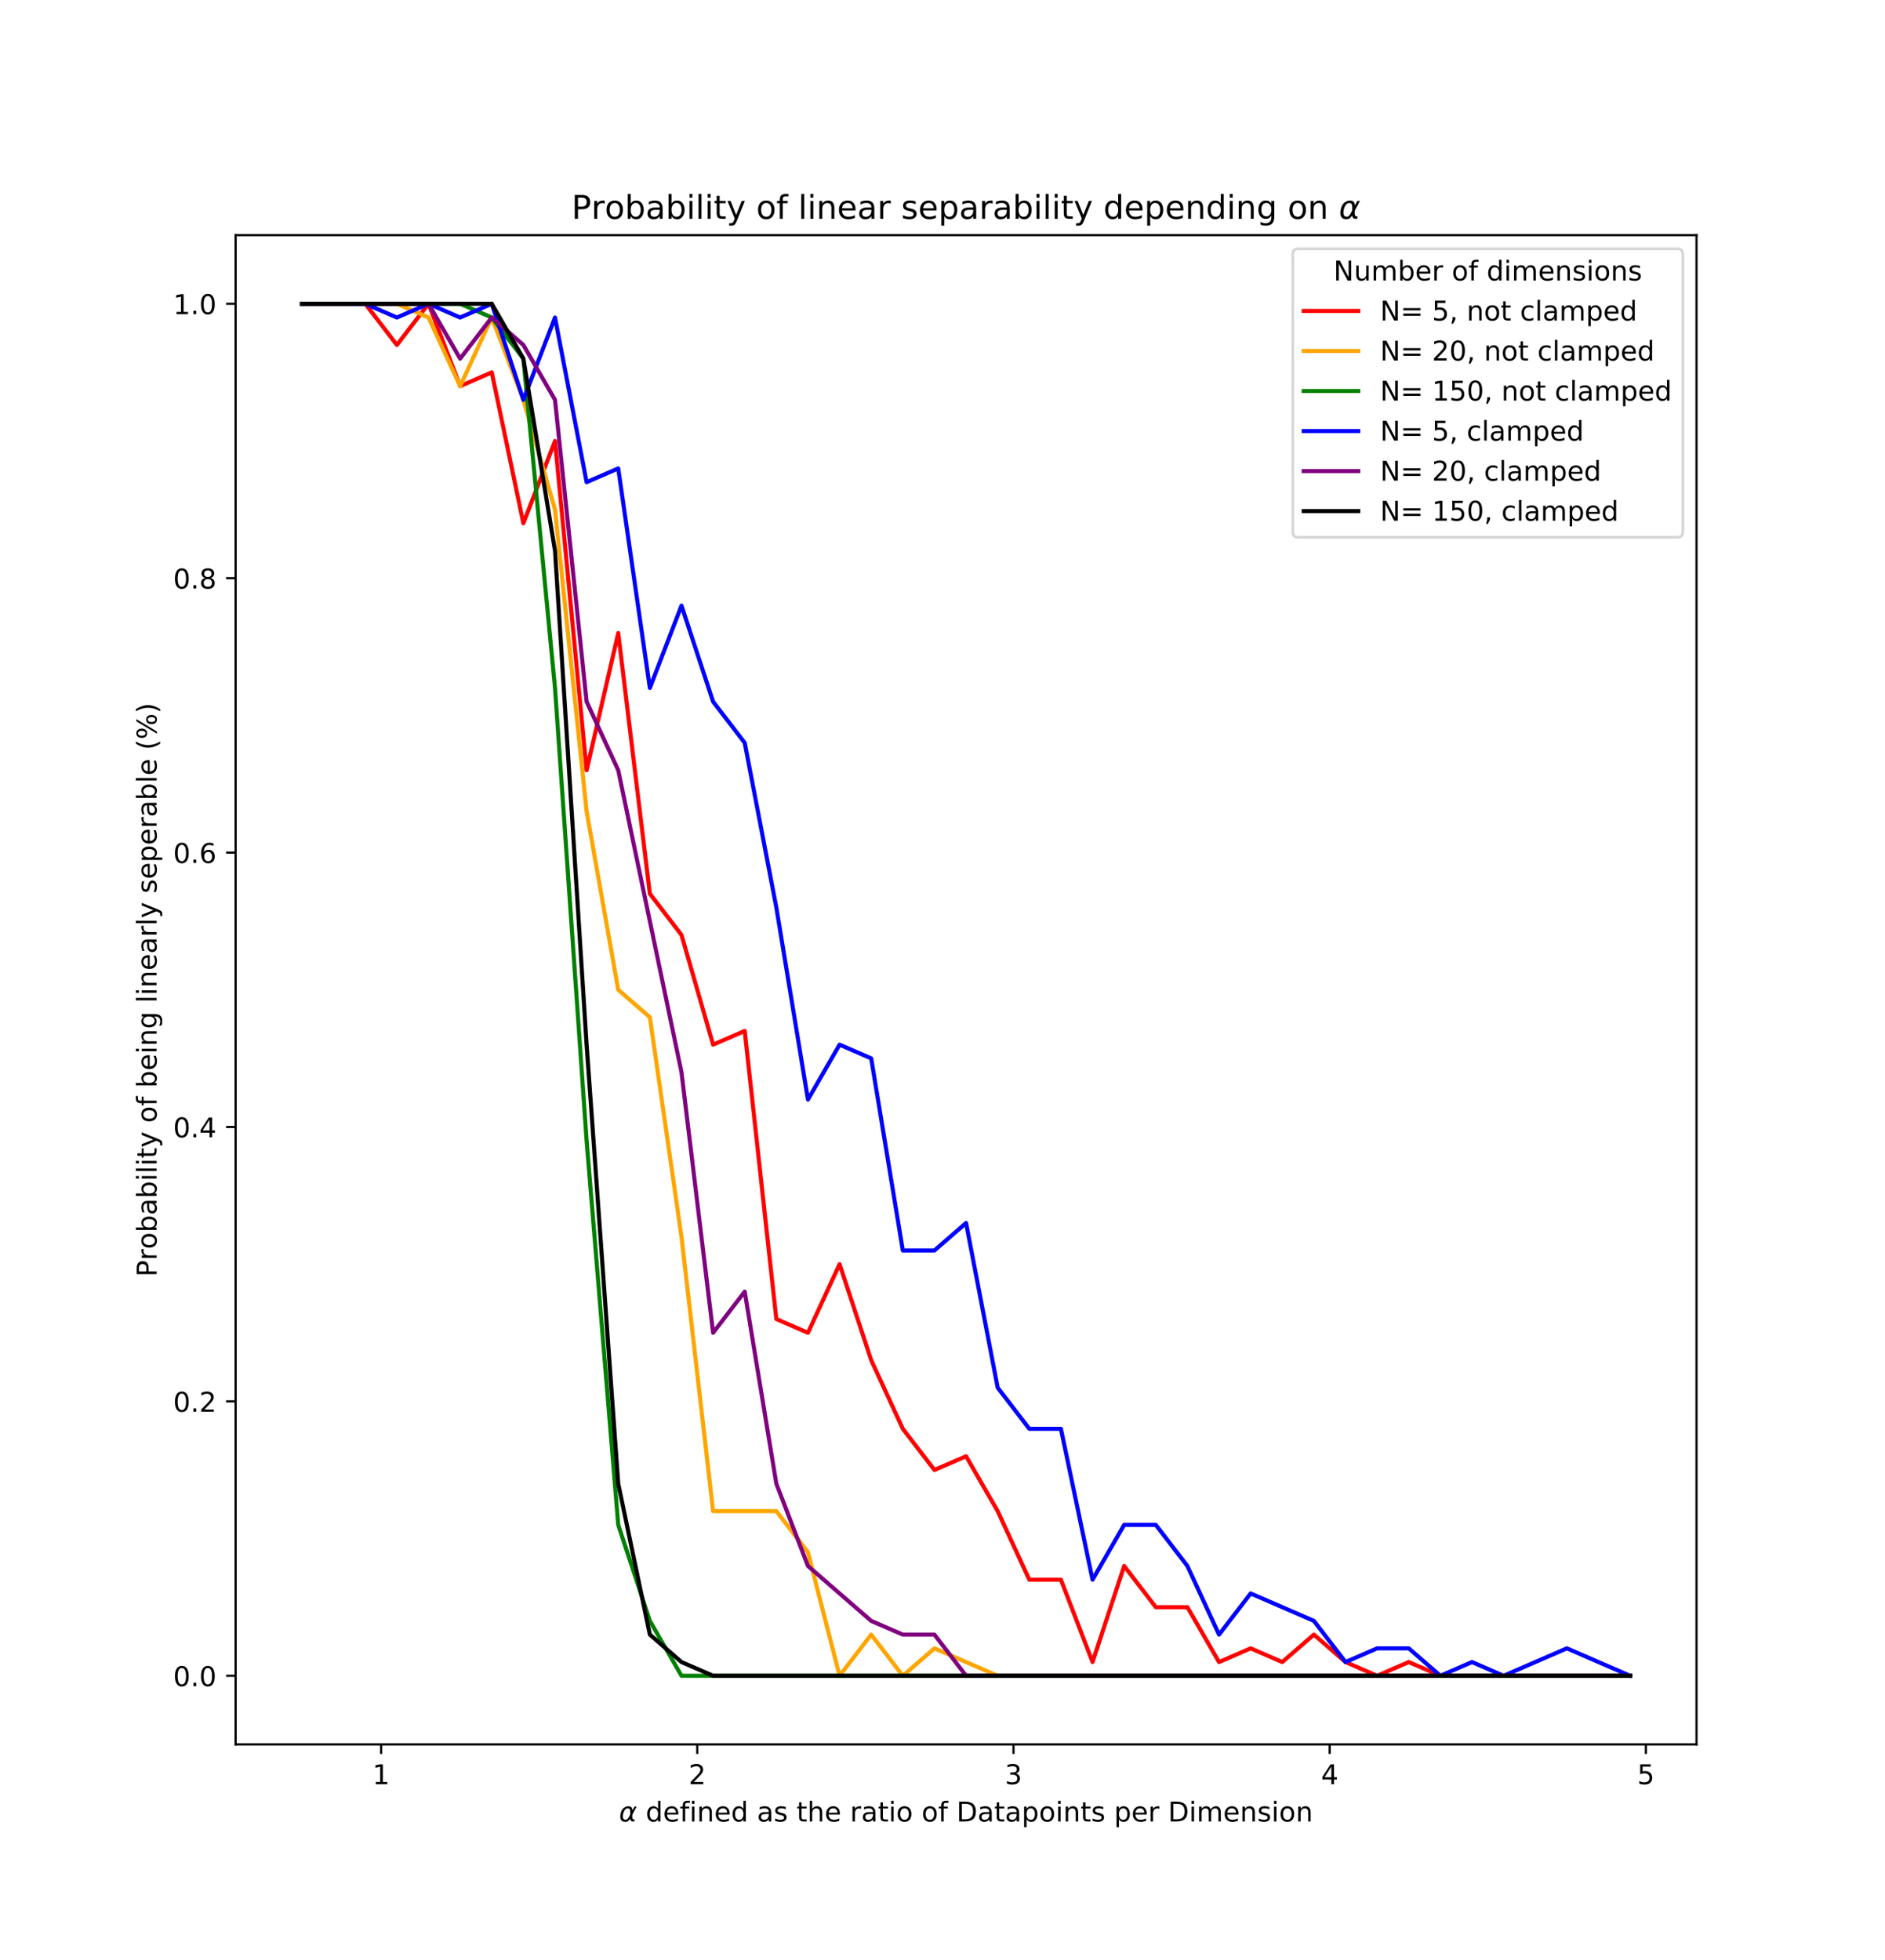 <?xml version="1.0" encoding="utf-8" standalone="no"?>
<!DOCTYPE svg PUBLIC "-//W3C//DTD SVG 1.1//EN"
  "http://www.w3.org/Graphics/SVG/1.1/DTD/svg11.dtd">
<!-- Created with matplotlib (https://matplotlib.org/) -->
<svg height="718.56pt" version="1.1" viewBox="0 0 691.2 718.56" width="691.2pt" xmlns="http://www.w3.org/2000/svg" xmlns:xlink="http://www.w3.org/1999/xlink">
 <defs>
  <style type="text/css">
*{stroke-linecap:butt;stroke-linejoin:round;}
  </style>
 </defs>
 <g id="figure_1">
  <g id="patch_1">
   <path d="M 0 718.56 
L 691.2 718.56 
L 691.2 0 
L 0 0 
z
" style="fill:#ffffff;"/>
  </g>
  <g id="axes_1">
   <g id="patch_2">
    <path d="M 86.4 639.518 
L 622.08 639.518 
L 622.08 86.227 
L 86.4 86.227 
z
" style="fill:#ffffff;"/>
   </g>
   <g id="matplotlib.axis_1">
    <g id="xtick_1">
     <g id="line2d_1">
      <defs>
       <path d="M 0 0 
L 0 3.5 
" id="mc78616a364" style="stroke:#000000;stroke-width:0.8;"/>
      </defs>
      <g>
       <use style="stroke:#000000;stroke-width:0.8;" x="139.736" xlink:href="#mc78616a364" y="639.518"/>
      </g>
     </g>
     <g id="text_1">
      <!-- 1 -->
      <defs>
       <path d="M 12.406 8.297 
L 28.516 8.297 
L 28.516 63.922 
L 10.984 60.406 
L 10.984 69.391 
L 28.422 72.906 
L 38.281 72.906 
L 38.281 8.297 
L 54.391 8.297 
L 54.391 0 
L 12.406 0 
z
" id="DejaVuSans-49"/>
      </defs>
      <g transform="translate(136.555 654.117)scale(0.1 -0.1)">
       <use xlink:href="#DejaVuSans-49"/>
      </g>
     </g>
    </g>
    <g id="xtick_2">
     <g id="line2d_2">
      <g>
       <use style="stroke:#000000;stroke-width:0.8;" x="255.684" xlink:href="#mc78616a364" y="639.518"/>
      </g>
     </g>
     <g id="text_2">
      <!-- 2 -->
      <defs>
       <path d="M 19.188 8.297 
L 53.609 8.297 
L 53.609 0 
L 7.328 0 
L 7.328 8.297 
Q 12.938 14.109 22.625 23.891 
Q 32.328 33.688 34.812 36.531 
Q 39.547 41.844 41.422 45.531 
Q 43.312 49.219 43.312 52.781 
Q 43.312 58.594 39.234 62.25 
Q 35.156 65.922 28.609 65.922 
Q 23.969 65.922 18.812 64.312 
Q 13.672 62.703 7.812 59.422 
L 7.812 69.391 
Q 13.766 71.781 18.938 73 
Q 24.125 74.219 28.422 74.219 
Q 39.75 74.219 46.484 68.547 
Q 53.219 62.891 53.219 53.422 
Q 53.219 48.922 51.531 44.891 
Q 49.859 40.875 45.406 35.406 
Q 44.188 33.984 37.641 27.219 
Q 31.109 20.453 19.188 8.297 
z
" id="DejaVuSans-50"/>
      </defs>
      <g transform="translate(252.503 654.117)scale(0.1 -0.1)">
       <use xlink:href="#DejaVuSans-50"/>
      </g>
     </g>
    </g>
    <g id="xtick_3">
     <g id="line2d_3">
      <g>
       <use style="stroke:#000000;stroke-width:0.8;" x="371.632" xlink:href="#mc78616a364" y="639.518"/>
      </g>
     </g>
     <g id="text_3">
      <!-- 3 -->
      <defs>
       <path d="M 40.578 39.312 
Q 47.656 37.797 51.625 33 
Q 55.609 28.219 55.609 21.188 
Q 55.609 10.406 48.188 4.484 
Q 40.766 -1.422 27.094 -1.422 
Q 22.516 -1.422 17.656 -0.516 
Q 12.797 0.391 7.625 2.203 
L 7.625 11.719 
Q 11.719 9.328 16.594 8.109 
Q 21.484 6.891 26.812 6.891 
Q 36.078 6.891 40.938 10.547 
Q 45.797 14.203 45.797 21.188 
Q 45.797 27.641 41.281 31.266 
Q 36.766 34.906 28.719 34.906 
L 20.219 34.906 
L 20.219 43.016 
L 29.109 43.016 
Q 36.375 43.016 40.234 45.922 
Q 44.094 48.828 44.094 54.297 
Q 44.094 59.906 40.109 62.906 
Q 36.141 65.922 28.719 65.922 
Q 24.656 65.922 20.016 65.031 
Q 15.375 64.156 9.812 62.312 
L 9.812 71.094 
Q 15.438 72.656 20.344 73.438 
Q 25.25 74.219 29.594 74.219 
Q 40.828 74.219 47.359 69.109 
Q 53.906 64.016 53.906 55.328 
Q 53.906 49.266 50.438 45.094 
Q 46.969 40.922 40.578 39.312 
z
" id="DejaVuSans-51"/>
      </defs>
      <g transform="translate(368.451 654.117)scale(0.1 -0.1)">
       <use xlink:href="#DejaVuSans-51"/>
      </g>
     </g>
    </g>
    <g id="xtick_4">
     <g id="line2d_4">
      <g>
       <use style="stroke:#000000;stroke-width:0.8;" x="487.58" xlink:href="#mc78616a364" y="639.518"/>
      </g>
     </g>
     <g id="text_4">
      <!-- 4 -->
      <defs>
       <path d="M 37.797 64.312 
L 12.891 25.391 
L 37.797 25.391 
z
M 35.203 72.906 
L 47.609 72.906 
L 47.609 25.391 
L 58.016 25.391 
L 58.016 17.188 
L 47.609 17.188 
L 47.609 0 
L 37.797 0 
L 37.797 17.188 
L 4.891 17.188 
L 4.891 26.703 
z
" id="DejaVuSans-52"/>
      </defs>
      <g transform="translate(484.399 654.117)scale(0.1 -0.1)">
       <use xlink:href="#DejaVuSans-52"/>
      </g>
     </g>
    </g>
    <g id="xtick_5">
     <g id="line2d_5">
      <g>
       <use style="stroke:#000000;stroke-width:0.8;" x="603.528" xlink:href="#mc78616a364" y="639.518"/>
      </g>
     </g>
     <g id="text_5">
      <!-- 5 -->
      <defs>
       <path d="M 10.797 72.906 
L 49.516 72.906 
L 49.516 64.594 
L 19.828 64.594 
L 19.828 46.734 
Q 21.969 47.469 24.109 47.828 
Q 26.266 48.188 28.422 48.188 
Q 40.625 48.188 47.75 41.5 
Q 54.891 34.812 54.891 23.391 
Q 54.891 11.625 47.562 5.094 
Q 40.234 -1.422 26.906 -1.422 
Q 22.312 -1.422 17.547 -0.641 
Q 12.797 0.141 7.719 1.703 
L 7.719 11.625 
Q 12.109 9.234 16.797 8.062 
Q 21.484 6.891 26.703 6.891 
Q 35.156 6.891 40.078 11.328 
Q 45.016 15.766 45.016 23.391 
Q 45.016 31 40.078 35.438 
Q 35.156 39.891 26.703 39.891 
Q 22.75 39.891 18.812 39.016 
Q 14.891 38.141 10.797 36.281 
z
" id="DejaVuSans-53"/>
      </defs>
      <g transform="translate(600.347 654.117)scale(0.1 -0.1)">
       <use xlink:href="#DejaVuSans-53"/>
      </g>
     </g>
    </g>
    <g id="text_6">
     <!-- $\alpha$ defined as the ratio of Datapoints per Dimension -->
     <defs>
      <path d="M 40.922 25.438 
L 40.969 36.719 
Q 41.016 48.25 32.328 48.297 
Q 25.828 48.344 21.781 42.922 
Q 16.703 36.234 14.984 27.297 
Q 12.891 16.547 15.531 11.422 
Q 18.266 6.203 24.172 6.203 
Q 30.719 6.203 36.234 16.609 
z
M 33.844 55.906 
Q 49.078 56.156 48.875 40.375 
Q 48.875 40.375 56.5 54.688 
L 64.5 54.688 
L 48.734 25.047 
L 48.578 14.359 
Q 48.578 11.969 49.906 9.969 
Q 51.422 7.625 52.984 7.625 
L 57.328 7.625 
L 55.859 0 
L 50.438 0 
Q 45.844 0 42.531 4.109 
Q 40.969 6.156 40.922 10.453 
Q 37.75 5.219 32.281 0.781 
Q 29.688 -1.266 22.703 -1.219 
Q 11.281 -1.125 7.125 6.203 
Q 2.875 13.812 5.516 27.297 
Q 8.344 41.797 15.766 48.391 
Q 24.125 55.766 33.844 55.906 
z
" id="DejaVuSans-Oblique-945"/>
      <path id="DejaVuSans-32"/>
      <path d="M 45.406 46.391 
L 45.406 75.984 
L 54.391 75.984 
L 54.391 0 
L 45.406 0 
L 45.406 8.203 
Q 42.578 3.328 38.25 0.953 
Q 33.938 -1.422 27.875 -1.422 
Q 17.969 -1.422 11.734 6.484 
Q 5.516 14.406 5.516 27.297 
Q 5.516 40.188 11.734 48.094 
Q 17.969 56 27.875 56 
Q 33.938 56 38.25 53.625 
Q 42.578 51.266 45.406 46.391 
z
M 14.797 27.297 
Q 14.797 17.391 18.875 11.75 
Q 22.953 6.109 30.078 6.109 
Q 37.203 6.109 41.297 11.75 
Q 45.406 17.391 45.406 27.297 
Q 45.406 37.203 41.297 42.844 
Q 37.203 48.484 30.078 48.484 
Q 22.953 48.484 18.875 42.844 
Q 14.797 37.203 14.797 27.297 
z
" id="DejaVuSans-100"/>
      <path d="M 56.203 29.594 
L 56.203 25.203 
L 14.891 25.203 
Q 15.484 15.922 20.484 11.062 
Q 25.484 6.203 34.422 6.203 
Q 39.594 6.203 44.453 7.469 
Q 49.312 8.734 54.109 11.281 
L 54.109 2.781 
Q 49.266 0.734 44.188 -0.344 
Q 39.109 -1.422 33.891 -1.422 
Q 20.797 -1.422 13.156 6.188 
Q 5.516 13.812 5.516 26.812 
Q 5.516 40.234 12.766 48.109 
Q 20.016 56 32.328 56 
Q 43.359 56 49.781 48.891 
Q 56.203 41.797 56.203 29.594 
z
M 47.219 32.234 
Q 47.125 39.594 43.094 43.984 
Q 39.062 48.391 32.422 48.391 
Q 24.906 48.391 20.391 44.141 
Q 15.875 39.891 15.188 32.172 
z
" id="DejaVuSans-101"/>
      <path d="M 37.109 75.984 
L 37.109 68.5 
L 28.516 68.5 
Q 23.688 68.5 21.797 66.547 
Q 19.922 64.594 19.922 59.516 
L 19.922 54.688 
L 34.719 54.688 
L 34.719 47.703 
L 19.922 47.703 
L 19.922 0 
L 10.891 0 
L 10.891 47.703 
L 2.297 47.703 
L 2.297 54.688 
L 10.891 54.688 
L 10.891 58.5 
Q 10.891 67.625 15.141 71.797 
Q 19.391 75.984 28.609 75.984 
z
" id="DejaVuSans-102"/>
      <path d="M 9.422 54.688 
L 18.406 54.688 
L 18.406 0 
L 9.422 0 
z
M 9.422 75.984 
L 18.406 75.984 
L 18.406 64.594 
L 9.422 64.594 
z
" id="DejaVuSans-105"/>
      <path d="M 54.891 33.016 
L 54.891 0 
L 45.906 0 
L 45.906 32.719 
Q 45.906 40.484 42.875 44.328 
Q 39.844 48.188 33.797 48.188 
Q 26.516 48.188 22.312 43.547 
Q 18.109 38.922 18.109 30.906 
L 18.109 0 
L 9.078 0 
L 9.078 54.688 
L 18.109 54.688 
L 18.109 46.188 
Q 21.344 51.125 25.703 53.562 
Q 30.078 56 35.797 56 
Q 45.219 56 50.047 50.172 
Q 54.891 44.344 54.891 33.016 
z
" id="DejaVuSans-110"/>
      <path d="M 34.281 27.484 
Q 23.391 27.484 19.188 25 
Q 14.984 22.516 14.984 16.5 
Q 14.984 11.719 18.141 8.906 
Q 21.297 6.109 26.703 6.109 
Q 34.188 6.109 38.703 11.406 
Q 43.219 16.703 43.219 25.484 
L 43.219 27.484 
z
M 52.203 31.203 
L 52.203 0 
L 43.219 0 
L 43.219 8.297 
Q 40.141 3.328 35.547 0.953 
Q 30.953 -1.422 24.312 -1.422 
Q 15.922 -1.422 10.953 3.297 
Q 6 8.016 6 15.922 
Q 6 25.141 12.172 29.828 
Q 18.359 34.516 30.609 34.516 
L 43.219 34.516 
L 43.219 35.406 
Q 43.219 41.609 39.141 45 
Q 35.062 48.391 27.688 48.391 
Q 23 48.391 18.547 47.266 
Q 14.109 46.141 10.016 43.891 
L 10.016 52.203 
Q 14.938 54.109 19.578 55.047 
Q 24.219 56 28.609 56 
Q 40.484 56 46.344 49.844 
Q 52.203 43.703 52.203 31.203 
z
" id="DejaVuSans-97"/>
      <path d="M 44.281 53.078 
L 44.281 44.578 
Q 40.484 46.531 36.375 47.5 
Q 32.281 48.484 27.875 48.484 
Q 21.188 48.484 17.844 46.438 
Q 14.5 44.391 14.5 40.281 
Q 14.5 37.156 16.891 35.375 
Q 19.281 33.594 26.516 31.984 
L 29.594 31.297 
Q 39.156 29.25 43.188 25.516 
Q 47.219 21.781 47.219 15.094 
Q 47.219 7.469 41.188 3.016 
Q 35.156 -1.422 24.609 -1.422 
Q 20.219 -1.422 15.453 -0.562 
Q 10.688 0.297 5.422 2 
L 5.422 11.281 
Q 10.406 8.688 15.234 7.391 
Q 20.062 6.109 24.812 6.109 
Q 31.156 6.109 34.562 8.281 
Q 37.984 10.453 37.984 14.406 
Q 37.984 18.062 35.516 20.016 
Q 33.062 21.969 24.703 23.781 
L 21.578 24.516 
Q 13.234 26.266 9.516 29.906 
Q 5.812 33.547 5.812 39.891 
Q 5.812 47.609 11.281 51.797 
Q 16.75 56 26.812 56 
Q 31.781 56 36.172 55.266 
Q 40.578 54.547 44.281 53.078 
z
" id="DejaVuSans-115"/>
      <path d="M 18.312 70.219 
L 18.312 54.688 
L 36.812 54.688 
L 36.812 47.703 
L 18.312 47.703 
L 18.312 18.016 
Q 18.312 11.328 20.141 9.422 
Q 21.969 7.516 27.594 7.516 
L 36.812 7.516 
L 36.812 0 
L 27.594 0 
Q 17.188 0 13.234 3.875 
Q 9.281 7.766 9.281 18.016 
L 9.281 47.703 
L 2.688 47.703 
L 2.688 54.688 
L 9.281 54.688 
L 9.281 70.219 
z
" id="DejaVuSans-116"/>
      <path d="M 54.891 33.016 
L 54.891 0 
L 45.906 0 
L 45.906 32.719 
Q 45.906 40.484 42.875 44.328 
Q 39.844 48.188 33.797 48.188 
Q 26.516 48.188 22.312 43.547 
Q 18.109 38.922 18.109 30.906 
L 18.109 0 
L 9.078 0 
L 9.078 75.984 
L 18.109 75.984 
L 18.109 46.188 
Q 21.344 51.125 25.703 53.562 
Q 30.078 56 35.797 56 
Q 45.219 56 50.047 50.172 
Q 54.891 44.344 54.891 33.016 
z
" id="DejaVuSans-104"/>
      <path d="M 41.109 46.297 
Q 39.594 47.172 37.812 47.578 
Q 36.031 48 33.891 48 
Q 26.266 48 22.188 43.047 
Q 18.109 38.094 18.109 28.812 
L 18.109 0 
L 9.078 0 
L 9.078 54.688 
L 18.109 54.688 
L 18.109 46.188 
Q 20.953 51.172 25.484 53.578 
Q 30.031 56 36.531 56 
Q 37.453 56 38.578 55.875 
Q 39.703 55.766 41.062 55.516 
z
" id="DejaVuSans-114"/>
      <path d="M 30.609 48.391 
Q 23.391 48.391 19.188 42.75 
Q 14.984 37.109 14.984 27.297 
Q 14.984 17.484 19.156 11.844 
Q 23.344 6.203 30.609 6.203 
Q 37.797 6.203 41.984 11.859 
Q 46.188 17.531 46.188 27.297 
Q 46.188 37.016 41.984 42.703 
Q 37.797 48.391 30.609 48.391 
z
M 30.609 56 
Q 42.328 56 49.016 48.375 
Q 55.719 40.766 55.719 27.297 
Q 55.719 13.875 49.016 6.219 
Q 42.328 -1.422 30.609 -1.422 
Q 18.844 -1.422 12.172 6.219 
Q 5.516 13.875 5.516 27.297 
Q 5.516 40.766 12.172 48.375 
Q 18.844 56 30.609 56 
z
" id="DejaVuSans-111"/>
      <path d="M 19.672 64.797 
L 19.672 8.109 
L 31.594 8.109 
Q 46.688 8.109 53.688 14.938 
Q 60.688 21.781 60.688 36.531 
Q 60.688 51.172 53.688 57.984 
Q 46.688 64.797 31.594 64.797 
z
M 9.812 72.906 
L 30.078 72.906 
Q 51.266 72.906 61.172 64.094 
Q 71.094 55.281 71.094 36.531 
Q 71.094 17.672 61.125 8.828 
Q 51.172 0 30.078 0 
L 9.812 0 
z
" id="DejaVuSans-68"/>
      <path d="M 18.109 8.203 
L 18.109 -20.797 
L 9.078 -20.797 
L 9.078 54.688 
L 18.109 54.688 
L 18.109 46.391 
Q 20.953 51.266 25.266 53.625 
Q 29.594 56 35.594 56 
Q 45.562 56 51.781 48.094 
Q 58.016 40.188 58.016 27.297 
Q 58.016 14.406 51.781 6.484 
Q 45.562 -1.422 35.594 -1.422 
Q 29.594 -1.422 25.266 0.953 
Q 20.953 3.328 18.109 8.203 
z
M 48.688 27.297 
Q 48.688 37.203 44.609 42.844 
Q 40.531 48.484 33.406 48.484 
Q 26.266 48.484 22.188 42.844 
Q 18.109 37.203 18.109 27.297 
Q 18.109 17.391 22.188 11.75 
Q 26.266 6.109 33.406 6.109 
Q 40.531 6.109 44.609 11.75 
Q 48.688 17.391 48.688 27.297 
z
" id="DejaVuSans-112"/>
      <path d="M 52 44.188 
Q 55.375 50.25 60.062 53.125 
Q 64.75 56 71.094 56 
Q 79.641 56 84.281 50.016 
Q 88.922 44.047 88.922 33.016 
L 88.922 0 
L 79.891 0 
L 79.891 32.719 
Q 79.891 40.578 77.094 44.375 
Q 74.312 48.188 68.609 48.188 
Q 61.625 48.188 57.562 43.547 
Q 53.516 38.922 53.516 30.906 
L 53.516 0 
L 44.484 0 
L 44.484 32.719 
Q 44.484 40.625 41.703 44.406 
Q 38.922 48.188 33.109 48.188 
Q 26.219 48.188 22.156 43.531 
Q 18.109 38.875 18.109 30.906 
L 18.109 0 
L 9.078 0 
L 9.078 54.688 
L 18.109 54.688 
L 18.109 46.188 
Q 21.188 51.219 25.484 53.609 
Q 29.781 56 35.688 56 
Q 41.656 56 45.828 52.969 
Q 50 49.953 52 44.188 
z
" id="DejaVuSans-109"/>
     </defs>
     <g transform="translate(226.99 667.797)scale(0.1 -0.1)">
      <use transform="translate(0 0.016)" xlink:href="#DejaVuSans-Oblique-945"/>
      <use transform="translate(65.918 0.016)" xlink:href="#DejaVuSans-32"/>
      <use transform="translate(97.705 0.016)" xlink:href="#DejaVuSans-100"/>
      <use transform="translate(161.182 0.016)" xlink:href="#DejaVuSans-101"/>
      <use transform="translate(222.705 0.016)" xlink:href="#DejaVuSans-102"/>
      <use transform="translate(257.91 0.016)" xlink:href="#DejaVuSans-105"/>
      <use transform="translate(285.693 0.016)" xlink:href="#DejaVuSans-110"/>
      <use transform="translate(349.072 0.016)" xlink:href="#DejaVuSans-101"/>
      <use transform="translate(410.596 0.016)" xlink:href="#DejaVuSans-100"/>
      <use transform="translate(474.072 0.016)" xlink:href="#DejaVuSans-32"/>
      <use transform="translate(505.859 0.016)" xlink:href="#DejaVuSans-97"/>
      <use transform="translate(567.139 0.016)" xlink:href="#DejaVuSans-115"/>
      <use transform="translate(619.238 0.016)" xlink:href="#DejaVuSans-32"/>
      <use transform="translate(651.025 0.016)" xlink:href="#DejaVuSans-116"/>
      <use transform="translate(690.234 0.016)" xlink:href="#DejaVuSans-104"/>
      <use transform="translate(753.613 0.016)" xlink:href="#DejaVuSans-101"/>
      <use transform="translate(815.137 0.016)" xlink:href="#DejaVuSans-32"/>
      <use transform="translate(846.924 0.016)" xlink:href="#DejaVuSans-114"/>
      <use transform="translate(888.037 0.016)" xlink:href="#DejaVuSans-97"/>
      <use transform="translate(949.316 0.016)" xlink:href="#DejaVuSans-116"/>
      <use transform="translate(988.525 0.016)" xlink:href="#DejaVuSans-105"/>
      <use transform="translate(1016.309 0.016)" xlink:href="#DejaVuSans-111"/>
      <use transform="translate(1077.49 0.016)" xlink:href="#DejaVuSans-32"/>
      <use transform="translate(1109.277 0.016)" xlink:href="#DejaVuSans-111"/>
      <use transform="translate(1170.459 0.016)" xlink:href="#DejaVuSans-102"/>
      <use transform="translate(1205.664 0.016)" xlink:href="#DejaVuSans-32"/>
      <use transform="translate(1237.451 0.016)" xlink:href="#DejaVuSans-68"/>
      <use transform="translate(1314.453 0.016)" xlink:href="#DejaVuSans-97"/>
      <use transform="translate(1375.732 0.016)" xlink:href="#DejaVuSans-116"/>
      <use transform="translate(1414.941 0.016)" xlink:href="#DejaVuSans-97"/>
      <use transform="translate(1476.221 0.016)" xlink:href="#DejaVuSans-112"/>
      <use transform="translate(1539.697 0.016)" xlink:href="#DejaVuSans-111"/>
      <use transform="translate(1600.879 0.016)" xlink:href="#DejaVuSans-105"/>
      <use transform="translate(1628.662 0.016)" xlink:href="#DejaVuSans-110"/>
      <use transform="translate(1692.041 0.016)" xlink:href="#DejaVuSans-116"/>
      <use transform="translate(1731.25 0.016)" xlink:href="#DejaVuSans-115"/>
      <use transform="translate(1783.35 0.016)" xlink:href="#DejaVuSans-32"/>
      <use transform="translate(1815.137 0.016)" xlink:href="#DejaVuSans-112"/>
      <use transform="translate(1878.613 0.016)" xlink:href="#DejaVuSans-101"/>
      <use transform="translate(1940.137 0.016)" xlink:href="#DejaVuSans-114"/>
      <use transform="translate(1981.25 0.016)" xlink:href="#DejaVuSans-32"/>
      <use transform="translate(2013.037 0.016)" xlink:href="#DejaVuSans-68"/>
      <use transform="translate(2090.039 0.016)" xlink:href="#DejaVuSans-105"/>
      <use transform="translate(2117.822 0.016)" xlink:href="#DejaVuSans-109"/>
      <use transform="translate(2215.234 0.016)" xlink:href="#DejaVuSans-101"/>
      <use transform="translate(2276.758 0.016)" xlink:href="#DejaVuSans-110"/>
      <use transform="translate(2340.137 0.016)" xlink:href="#DejaVuSans-115"/>
      <use transform="translate(2392.236 0.016)" xlink:href="#DejaVuSans-105"/>
      <use transform="translate(2420.02 0.016)" xlink:href="#DejaVuSans-111"/>
      <use transform="translate(2481.201 0.016)" xlink:href="#DejaVuSans-110"/>
     </g>
    </g>
   </g>
   <g id="matplotlib.axis_2">
    <g id="ytick_1">
     <g id="line2d_6">
      <defs>
       <path d="M 0 0 
L -3.5 0 
" id="md74167d42e" style="stroke:#000000;stroke-width:0.8;"/>
      </defs>
      <g>
       <use style="stroke:#000000;stroke-width:0.8;" x="86.4" xlink:href="#md74167d42e" y="614.369"/>
      </g>
     </g>
     <g id="text_7">
      <!-- 0.0 -->
      <defs>
       <path d="M 31.781 66.406 
Q 24.172 66.406 20.328 58.906 
Q 16.5 51.422 16.5 36.375 
Q 16.5 21.391 20.328 13.891 
Q 24.172 6.391 31.781 6.391 
Q 39.453 6.391 43.281 13.891 
Q 47.125 21.391 47.125 36.375 
Q 47.125 51.422 43.281 58.906 
Q 39.453 66.406 31.781 66.406 
z
M 31.781 74.219 
Q 44.047 74.219 50.516 64.516 
Q 56.984 54.828 56.984 36.375 
Q 56.984 17.969 50.516 8.266 
Q 44.047 -1.422 31.781 -1.422 
Q 19.531 -1.422 13.062 8.266 
Q 6.594 17.969 6.594 36.375 
Q 6.594 54.828 13.062 64.516 
Q 19.531 74.219 31.781 74.219 
z
" id="DejaVuSans-48"/>
       <path d="M 10.688 12.406 
L 21 12.406 
L 21 0 
L 10.688 0 
z
" id="DejaVuSans-46"/>
      </defs>
      <g transform="translate(63.497 618.168)scale(0.1 -0.1)">
       <use xlink:href="#DejaVuSans-48"/>
       <use x="63.623" xlink:href="#DejaVuSans-46"/>
       <use x="95.41" xlink:href="#DejaVuSans-48"/>
      </g>
     </g>
    </g>
    <g id="ytick_2">
     <g id="line2d_7">
      <g>
       <use style="stroke:#000000;stroke-width:0.8;" x="86.4" xlink:href="#md74167d42e" y="513.77"/>
      </g>
     </g>
     <g id="text_8">
      <!-- 0.2 -->
      <g transform="translate(63.497 517.57)scale(0.1 -0.1)">
       <use xlink:href="#DejaVuSans-48"/>
       <use x="63.623" xlink:href="#DejaVuSans-46"/>
       <use x="95.41" xlink:href="#DejaVuSans-50"/>
      </g>
     </g>
    </g>
    <g id="ytick_3">
     <g id="line2d_8">
      <g>
       <use style="stroke:#000000;stroke-width:0.8;" x="86.4" xlink:href="#md74167d42e" y="413.172"/>
      </g>
     </g>
     <g id="text_9">
      <!-- 0.4 -->
      <g transform="translate(63.497 416.971)scale(0.1 -0.1)">
       <use xlink:href="#DejaVuSans-48"/>
       <use x="63.623" xlink:href="#DejaVuSans-46"/>
       <use x="95.41" xlink:href="#DejaVuSans-52"/>
      </g>
     </g>
    </g>
    <g id="ytick_4">
     <g id="line2d_9">
      <g>
       <use style="stroke:#000000;stroke-width:0.8;" x="86.4" xlink:href="#md74167d42e" y="312.574"/>
      </g>
     </g>
     <g id="text_10">
      <!-- 0.6 -->
      <defs>
       <path d="M 33.016 40.375 
Q 26.375 40.375 22.484 35.828 
Q 18.609 31.297 18.609 23.391 
Q 18.609 15.531 22.484 10.953 
Q 26.375 6.391 33.016 6.391 
Q 39.656 6.391 43.531 10.953 
Q 47.406 15.531 47.406 23.391 
Q 47.406 31.297 43.531 35.828 
Q 39.656 40.375 33.016 40.375 
z
M 52.594 71.297 
L 52.594 62.312 
Q 48.875 64.062 45.094 64.984 
Q 41.312 65.922 37.594 65.922 
Q 27.828 65.922 22.672 59.328 
Q 17.531 52.734 16.797 39.406 
Q 19.672 43.656 24.016 45.922 
Q 28.375 48.188 33.594 48.188 
Q 44.578 48.188 50.953 41.516 
Q 57.328 34.859 57.328 23.391 
Q 57.328 12.156 50.688 5.359 
Q 44.047 -1.422 33.016 -1.422 
Q 20.359 -1.422 13.672 8.266 
Q 6.984 17.969 6.984 36.375 
Q 6.984 53.656 15.188 63.938 
Q 23.391 74.219 37.203 74.219 
Q 40.922 74.219 44.703 73.484 
Q 48.484 72.75 52.594 71.297 
z
" id="DejaVuSans-54"/>
      </defs>
      <g transform="translate(63.497 316.373)scale(0.1 -0.1)">
       <use xlink:href="#DejaVuSans-48"/>
       <use x="63.623" xlink:href="#DejaVuSans-46"/>
       <use x="95.41" xlink:href="#DejaVuSans-54"/>
      </g>
     </g>
    </g>
    <g id="ytick_5">
     <g id="line2d_10">
      <g>
       <use style="stroke:#000000;stroke-width:0.8;" x="86.4" xlink:href="#md74167d42e" y="211.975"/>
      </g>
     </g>
     <g id="text_11">
      <!-- 0.8 -->
      <defs>
       <path d="M 31.781 34.625 
Q 24.75 34.625 20.719 30.859 
Q 16.703 27.094 16.703 20.516 
Q 16.703 13.922 20.719 10.156 
Q 24.75 6.391 31.781 6.391 
Q 38.812 6.391 42.859 10.172 
Q 46.922 13.969 46.922 20.516 
Q 46.922 27.094 42.891 30.859 
Q 38.875 34.625 31.781 34.625 
z
M 21.922 38.812 
Q 15.578 40.375 12.031 44.719 
Q 8.5 49.078 8.5 55.328 
Q 8.5 64.062 14.719 69.141 
Q 20.953 74.219 31.781 74.219 
Q 42.672 74.219 48.875 69.141 
Q 55.078 64.062 55.078 55.328 
Q 55.078 49.078 51.531 44.719 
Q 48 40.375 41.703 38.812 
Q 48.828 37.156 52.797 32.312 
Q 56.781 27.484 56.781 20.516 
Q 56.781 9.906 50.312 4.234 
Q 43.844 -1.422 31.781 -1.422 
Q 19.734 -1.422 13.25 4.234 
Q 6.781 9.906 6.781 20.516 
Q 6.781 27.484 10.781 32.312 
Q 14.797 37.156 21.922 38.812 
z
M 18.312 54.391 
Q 18.312 48.734 21.844 45.562 
Q 25.391 42.391 31.781 42.391 
Q 38.141 42.391 41.719 45.562 
Q 45.312 48.734 45.312 54.391 
Q 45.312 60.062 41.719 63.234 
Q 38.141 66.406 31.781 66.406 
Q 25.391 66.406 21.844 63.234 
Q 18.312 60.062 18.312 54.391 
z
" id="DejaVuSans-56"/>
      </defs>
      <g transform="translate(63.497 215.774)scale(0.1 -0.1)">
       <use xlink:href="#DejaVuSans-48"/>
       <use x="63.623" xlink:href="#DejaVuSans-46"/>
       <use x="95.41" xlink:href="#DejaVuSans-56"/>
      </g>
     </g>
    </g>
    <g id="ytick_6">
     <g id="line2d_11">
      <g>
       <use style="stroke:#000000;stroke-width:0.8;" x="86.4" xlink:href="#md74167d42e" y="111.377"/>
      </g>
     </g>
     <g id="text_12">
      <!-- 1.0 -->
      <g transform="translate(63.497 115.176)scale(0.1 -0.1)">
       <use xlink:href="#DejaVuSans-49"/>
       <use x="63.623" xlink:href="#DejaVuSans-46"/>
       <use x="95.41" xlink:href="#DejaVuSans-48"/>
      </g>
     </g>
    </g>
    <g id="text_13">
     <!-- Probability of being linearly seperable (%) -->
     <defs>
      <path d="M 19.672 64.797 
L 19.672 37.406 
L 32.078 37.406 
Q 38.969 37.406 42.719 40.969 
Q 46.484 44.531 46.484 51.125 
Q 46.484 57.672 42.719 61.234 
Q 38.969 64.797 32.078 64.797 
z
M 9.812 72.906 
L 32.078 72.906 
Q 44.344 72.906 50.609 67.359 
Q 56.891 61.812 56.891 51.125 
Q 56.891 40.328 50.609 34.812 
Q 44.344 29.297 32.078 29.297 
L 19.672 29.297 
L 19.672 0 
L 9.812 0 
z
" id="DejaVuSans-80"/>
      <path d="M 48.688 27.297 
Q 48.688 37.203 44.609 42.844 
Q 40.531 48.484 33.406 48.484 
Q 26.266 48.484 22.188 42.844 
Q 18.109 37.203 18.109 27.297 
Q 18.109 17.391 22.188 11.75 
Q 26.266 6.109 33.406 6.109 
Q 40.531 6.109 44.609 11.75 
Q 48.688 17.391 48.688 27.297 
z
M 18.109 46.391 
Q 20.953 51.266 25.266 53.625 
Q 29.594 56 35.594 56 
Q 45.562 56 51.781 48.094 
Q 58.016 40.188 58.016 27.297 
Q 58.016 14.406 51.781 6.484 
Q 45.562 -1.422 35.594 -1.422 
Q 29.594 -1.422 25.266 0.953 
Q 20.953 3.328 18.109 8.203 
L 18.109 0 
L 9.078 0 
L 9.078 75.984 
L 18.109 75.984 
z
" id="DejaVuSans-98"/>
      <path d="M 9.422 75.984 
L 18.406 75.984 
L 18.406 0 
L 9.422 0 
z
" id="DejaVuSans-108"/>
      <path d="M 32.172 -5.078 
Q 28.375 -14.844 24.75 -17.812 
Q 21.141 -20.797 15.094 -20.797 
L 7.906 -20.797 
L 7.906 -13.281 
L 13.188 -13.281 
Q 16.891 -13.281 18.938 -11.516 
Q 21 -9.766 23.484 -3.219 
L 25.094 0.875 
L 2.984 54.688 
L 12.5 54.688 
L 29.594 11.922 
L 46.688 54.688 
L 56.203 54.688 
z
" id="DejaVuSans-121"/>
      <path d="M 45.406 27.984 
Q 45.406 37.75 41.375 43.109 
Q 37.359 48.484 30.078 48.484 
Q 22.859 48.484 18.828 43.109 
Q 14.797 37.75 14.797 27.984 
Q 14.797 18.266 18.828 12.891 
Q 22.859 7.516 30.078 7.516 
Q 37.359 7.516 41.375 12.891 
Q 45.406 18.266 45.406 27.984 
z
M 54.391 6.781 
Q 54.391 -7.172 48.188 -13.984 
Q 42 -20.797 29.203 -20.797 
Q 24.469 -20.797 20.266 -20.094 
Q 16.062 -19.391 12.109 -17.922 
L 12.109 -9.188 
Q 16.062 -11.328 19.922 -12.344 
Q 23.781 -13.375 27.781 -13.375 
Q 36.625 -13.375 41.016 -8.766 
Q 45.406 -4.156 45.406 5.172 
L 45.406 9.625 
Q 42.625 4.781 38.281 2.391 
Q 33.938 0 27.875 0 
Q 17.828 0 11.672 7.656 
Q 5.516 15.328 5.516 27.984 
Q 5.516 40.672 11.672 48.328 
Q 17.828 56 27.875 56 
Q 33.938 56 38.281 53.609 
Q 42.625 51.219 45.406 46.391 
L 45.406 54.688 
L 54.391 54.688 
z
" id="DejaVuSans-103"/>
      <path d="M 31 75.875 
Q 24.469 64.656 21.281 53.656 
Q 18.109 42.672 18.109 31.391 
Q 18.109 20.125 21.312 9.062 
Q 24.516 -2 31 -13.188 
L 23.188 -13.188 
Q 15.875 -1.703 12.234 9.375 
Q 8.594 20.453 8.594 31.391 
Q 8.594 42.281 12.203 53.312 
Q 15.828 64.359 23.188 75.875 
z
" id="DejaVuSans-40"/>
      <path d="M 72.703 32.078 
Q 68.453 32.078 66.031 28.469 
Q 63.625 24.859 63.625 18.406 
Q 63.625 12.062 66.031 8.422 
Q 68.453 4.781 72.703 4.781 
Q 76.859 4.781 79.266 8.422 
Q 81.688 12.062 81.688 18.406 
Q 81.688 24.812 79.266 28.438 
Q 76.859 32.078 72.703 32.078 
z
M 72.703 38.281 
Q 80.422 38.281 84.953 32.906 
Q 89.5 27.547 89.5 18.406 
Q 89.5 9.281 84.938 3.922 
Q 80.375 -1.422 72.703 -1.422 
Q 64.891 -1.422 60.344 3.922 
Q 55.812 9.281 55.812 18.406 
Q 55.812 27.594 60.375 32.938 
Q 64.938 38.281 72.703 38.281 
z
M 22.312 68.016 
Q 18.109 68.016 15.688 64.375 
Q 13.281 60.75 13.281 54.391 
Q 13.281 47.953 15.672 44.328 
Q 18.062 40.719 22.312 40.719 
Q 26.562 40.719 28.969 44.328 
Q 31.391 47.953 31.391 54.391 
Q 31.391 60.688 28.953 64.344 
Q 26.516 68.016 22.312 68.016 
z
M 66.406 74.219 
L 74.219 74.219 
L 28.609 -1.422 
L 20.797 -1.422 
z
M 22.312 74.219 
Q 30.031 74.219 34.609 68.875 
Q 39.203 63.531 39.203 54.391 
Q 39.203 45.172 34.641 39.844 
Q 30.078 34.516 22.312 34.516 
Q 14.547 34.516 10.031 39.859 
Q 5.516 45.219 5.516 54.391 
Q 5.516 63.484 10.047 68.844 
Q 14.594 74.219 22.312 74.219 
z
" id="DejaVuSans-37"/>
      <path d="M 8.016 75.875 
L 15.828 75.875 
Q 23.141 64.359 26.781 53.312 
Q 30.422 42.281 30.422 31.391 
Q 30.422 20.453 26.781 9.375 
Q 23.141 -1.703 15.828 -13.188 
L 8.016 -13.188 
Q 14.5 -2 17.703 9.062 
Q 20.906 20.125 20.906 31.391 
Q 20.906 42.672 17.703 53.656 
Q 14.5 64.656 8.016 75.875 
z
" id="DejaVuSans-41"/>
     </defs>
     <g transform="translate(57.417 468.082)rotate(-90)scale(0.1 -0.1)">
      <use xlink:href="#DejaVuSans-80"/>
      <use x="60.287" xlink:href="#DejaVuSans-114"/>
      <use x="101.369" xlink:href="#DejaVuSans-111"/>
      <use x="162.551" xlink:href="#DejaVuSans-98"/>
      <use x="226.027" xlink:href="#DejaVuSans-97"/>
      <use x="287.307" xlink:href="#DejaVuSans-98"/>
      <use x="350.783" xlink:href="#DejaVuSans-105"/>
      <use x="378.566" xlink:href="#DejaVuSans-108"/>
      <use x="406.35" xlink:href="#DejaVuSans-105"/>
      <use x="434.133" xlink:href="#DejaVuSans-116"/>
      <use x="473.342" xlink:href="#DejaVuSans-121"/>
      <use x="532.521" xlink:href="#DejaVuSans-32"/>
      <use x="564.309" xlink:href="#DejaVuSans-111"/>
      <use x="625.49" xlink:href="#DejaVuSans-102"/>
      <use x="660.695" xlink:href="#DejaVuSans-32"/>
      <use x="692.482" xlink:href="#DejaVuSans-98"/>
      <use x="755.959" xlink:href="#DejaVuSans-101"/>
      <use x="817.482" xlink:href="#DejaVuSans-105"/>
      <use x="845.266" xlink:href="#DejaVuSans-110"/>
      <use x="908.645" xlink:href="#DejaVuSans-103"/>
      <use x="972.121" xlink:href="#DejaVuSans-32"/>
      <use x="1003.908" xlink:href="#DejaVuSans-108"/>
      <use x="1031.691" xlink:href="#DejaVuSans-105"/>
      <use x="1059.475" xlink:href="#DejaVuSans-110"/>
      <use x="1122.854" xlink:href="#DejaVuSans-101"/>
      <use x="1184.377" xlink:href="#DejaVuSans-97"/>
      <use x="1245.656" xlink:href="#DejaVuSans-114"/>
      <use x="1286.77" xlink:href="#DejaVuSans-108"/>
      <use x="1314.553" xlink:href="#DejaVuSans-121"/>
      <use x="1373.732" xlink:href="#DejaVuSans-32"/>
      <use x="1405.52" xlink:href="#DejaVuSans-115"/>
      <use x="1457.619" xlink:href="#DejaVuSans-101"/>
      <use x="1519.143" xlink:href="#DejaVuSans-112"/>
      <use x="1582.619" xlink:href="#DejaVuSans-101"/>
      <use x="1644.143" xlink:href="#DejaVuSans-114"/>
      <use x="1685.256" xlink:href="#DejaVuSans-97"/>
      <use x="1746.535" xlink:href="#DejaVuSans-98"/>
      <use x="1810.012" xlink:href="#DejaVuSans-108"/>
      <use x="1837.795" xlink:href="#DejaVuSans-101"/>
      <use x="1899.318" xlink:href="#DejaVuSans-32"/>
      <use x="1931.105" xlink:href="#DejaVuSans-40"/>
      <use x="1970.119" xlink:href="#DejaVuSans-37"/>
      <use x="2065.139" xlink:href="#DejaVuSans-41"/>
     </g>
    </g>
   </g>
   <g id="line2d_12">
    <path clip-path="url(#p0b53d824f2)" d="M 110.749 111.377 
L 122.344 111.377 
L 133.939 111.377 
L 145.534 126.467 
L 157.128 111.377 
L 168.723 141.556 
L 180.318 136.526 
L 191.913 191.856 
L 203.508 161.676 
L 215.102 282.394 
L 226.697 232.095 
L 238.292 327.663 
L 249.887 342.753 
L 261.482 382.992 
L 273.076 377.963 
L 284.671 483.591 
L 296.266 488.621 
L 307.861 463.471 
L 319.456 498.681 
L 331.05 523.83 
L 342.645 538.92 
L 354.24 533.89 
L 365.835 554.01 
L 377.43 579.159 
L 389.024 579.159 
L 400.619 609.339 
L 412.214 574.129 
L 423.809 589.219 
L 435.404 589.219 
L 446.998 609.339 
L 458.593 604.309 
L 470.188 609.339 
L 481.783 599.279 
L 493.378 609.339 
L 504.972 614.369 
L 516.567 609.339 
L 528.162 614.369 
L 539.757 614.369 
L 551.352 614.369 
L 562.946 614.369 
L 574.541 614.369 
L 586.136 614.369 
L 597.731 614.369 
" style="fill:none;stroke:#ff0000;stroke-linecap:square;stroke-width:1.5;"/>
   </g>
   <g id="line2d_13">
    <path clip-path="url(#p0b53d824f2)" d="M 110.749 111.377 
L 122.344 111.377 
L 133.939 111.377 
L 145.534 111.377 
L 157.128 116.407 
L 168.723 141.556 
L 180.318 116.407 
L 191.913 146.586 
L 203.508 186.826 
L 215.102 297.484 
L 226.697 362.873 
L 238.292 372.933 
L 249.887 453.411 
L 261.482 554.01 
L 273.076 554.01 
L 284.671 554.01 
L 296.266 569.1 
L 307.861 614.369 
L 319.456 599.279 
L 331.05 614.369 
L 342.645 604.309 
L 354.24 609.339 
L 365.835 614.369 
L 377.43 614.369 
L 389.024 614.369 
L 400.619 614.369 
L 412.214 614.369 
L 423.809 614.369 
L 435.404 614.369 
L 446.998 614.369 
L 458.593 614.369 
L 470.188 614.369 
L 481.783 614.369 
L 493.378 614.369 
L 504.972 614.369 
L 516.567 614.369 
L 528.162 614.369 
L 539.757 614.369 
L 551.352 614.369 
L 562.946 614.369 
L 574.541 614.369 
L 586.136 614.369 
L 597.731 614.369 
" style="fill:none;stroke:#ffa500;stroke-linecap:square;stroke-width:1.5;"/>
   </g>
   <g id="line2d_14">
    <path clip-path="url(#p0b53d824f2)" d="M 110.749 111.377 
L 122.344 111.377 
L 133.939 111.377 
L 145.534 111.377 
L 157.128 111.377 
L 168.723 111.377 
L 180.318 116.407 
L 191.913 131.496 
L 203.508 252.215 
L 215.102 418.202 
L 226.697 559.04 
L 238.292 594.249 
L 249.887 614.369 
L 261.482 614.369 
L 273.076 614.369 
L 284.671 614.369 
L 296.266 614.369 
L 307.861 614.369 
L 319.456 614.369 
L 331.05 614.369 
L 342.645 614.369 
L 354.24 614.369 
L 365.835 614.369 
L 377.43 614.369 
L 389.024 614.369 
L 400.619 614.369 
L 412.214 614.369 
L 423.809 614.369 
L 435.404 614.369 
L 446.998 614.369 
L 458.593 614.369 
L 470.188 614.369 
L 481.783 614.369 
L 493.378 614.369 
L 504.972 614.369 
L 516.567 614.369 
L 528.162 614.369 
L 539.757 614.369 
L 551.352 614.369 
L 562.946 614.369 
L 574.541 614.369 
L 586.136 614.369 
L 597.731 614.369 
" style="fill:none;stroke:#008000;stroke-linecap:square;stroke-width:1.5;"/>
   </g>
   <g id="line2d_15">
    <path clip-path="url(#p0b53d824f2)" d="M 110.749 111.377 
L 122.344 111.377 
L 133.939 111.377 
L 145.534 116.407 
L 157.128 111.377 
L 168.723 116.407 
L 180.318 111.377 
L 191.913 146.586 
L 203.508 116.407 
L 215.102 176.766 
L 226.697 171.736 
L 238.292 252.215 
L 249.887 222.035 
L 261.482 257.244 
L 273.076 272.334 
L 284.671 332.693 
L 296.266 403.112 
L 307.861 382.992 
L 319.456 388.022 
L 331.05 458.441 
L 342.645 458.441 
L 354.24 448.381 
L 365.835 508.74 
L 377.43 523.83 
L 389.024 523.83 
L 400.619 579.159 
L 412.214 559.04 
L 423.809 559.04 
L 435.404 574.129 
L 446.998 599.279 
L 458.593 584.189 
L 470.188 589.219 
L 481.783 594.249 
L 493.378 609.339 
L 504.972 604.309 
L 516.567 604.309 
L 528.162 614.369 
L 539.757 609.339 
L 551.352 614.369 
L 562.946 609.339 
L 574.541 604.309 
L 586.136 609.339 
L 597.731 614.369 
" style="fill:none;stroke:#0000ff;stroke-linecap:square;stroke-width:1.5;"/>
   </g>
   <g id="line2d_16">
    <path clip-path="url(#p0b53d824f2)" d="M 110.749 111.377 
L 122.344 111.377 
L 133.939 111.377 
L 145.534 111.377 
L 157.128 111.377 
L 168.723 131.496 
L 180.318 116.407 
L 191.913 126.467 
L 203.508 146.586 
L 215.102 257.244 
L 226.697 282.394 
L 238.292 337.723 
L 249.887 393.052 
L 261.482 488.621 
L 273.076 473.531 
L 284.671 543.95 
L 296.266 574.129 
L 307.861 584.189 
L 319.456 594.249 
L 331.05 599.279 
L 342.645 599.279 
L 354.24 614.369 
L 365.835 614.369 
L 377.43 614.369 
L 389.024 614.369 
L 400.619 614.369 
L 412.214 614.369 
L 423.809 614.369 
L 435.404 614.369 
L 446.998 614.369 
L 458.593 614.369 
L 470.188 614.369 
L 481.783 614.369 
L 493.378 614.369 
L 504.972 614.369 
L 516.567 614.369 
L 528.162 614.369 
L 539.757 614.369 
L 551.352 614.369 
L 562.946 614.369 
L 574.541 614.369 
L 586.136 614.369 
L 597.731 614.369 
" style="fill:none;stroke:#800080;stroke-linecap:square;stroke-width:1.5;"/>
   </g>
   <g id="line2d_17">
    <path clip-path="url(#p0b53d824f2)" d="M 110.749 111.377 
L 122.344 111.377 
L 133.939 111.377 
L 145.534 111.377 
L 157.128 111.377 
L 168.723 111.377 
L 180.318 111.377 
L 191.913 131.496 
L 203.508 201.915 
L 215.102 382.992 
L 226.697 543.95 
L 238.292 599.279 
L 249.887 609.339 
L 261.482 614.369 
L 273.076 614.369 
L 284.671 614.369 
L 296.266 614.369 
L 307.861 614.369 
L 319.456 614.369 
L 331.05 614.369 
L 342.645 614.369 
L 354.24 614.369 
L 365.835 614.369 
L 377.43 614.369 
L 389.024 614.369 
L 400.619 614.369 
L 412.214 614.369 
L 423.809 614.369 
L 435.404 614.369 
L 446.998 614.369 
L 458.593 614.369 
L 470.188 614.369 
L 481.783 614.369 
L 493.378 614.369 
L 504.972 614.369 
L 516.567 614.369 
L 528.162 614.369 
L 539.757 614.369 
L 551.352 614.369 
L 562.946 614.369 
L 574.541 614.369 
L 586.136 614.369 
L 597.731 614.369 
" style="fill:none;stroke:#000000;stroke-linecap:square;stroke-width:1.5;"/>
   </g>
   <g id="patch_3">
    <path d="M 86.4 639.518 
L 86.4 86.227 
" style="fill:none;stroke:#000000;stroke-linecap:square;stroke-linejoin:miter;stroke-width:0.8;"/>
   </g>
   <g id="patch_4">
    <path d="M 622.08 639.518 
L 622.08 86.227 
" style="fill:none;stroke:#000000;stroke-linecap:square;stroke-linejoin:miter;stroke-width:0.8;"/>
   </g>
   <g id="patch_5">
    <path d="M 86.4 639.518 
L 622.08 639.518 
" style="fill:none;stroke:#000000;stroke-linecap:square;stroke-linejoin:miter;stroke-width:0.8;"/>
   </g>
   <g id="patch_6">
    <path d="M 86.4 86.227 
L 622.08 86.227 
" style="fill:none;stroke:#000000;stroke-linecap:square;stroke-linejoin:miter;stroke-width:0.8;"/>
   </g>
   <g id="text_14">
    <!-- Probability of linear separability depending on $\alpha$ -->
    <g transform="translate(209.58 80.227)scale(0.12 -0.12)">
     <use transform="translate(0 0.016)" xlink:href="#DejaVuSans-80"/>
     <use transform="translate(60.303 0.016)" xlink:href="#DejaVuSans-114"/>
     <use transform="translate(101.416 0.016)" xlink:href="#DejaVuSans-111"/>
     <use transform="translate(162.598 0.016)" xlink:href="#DejaVuSans-98"/>
     <use transform="translate(226.074 0.016)" xlink:href="#DejaVuSans-97"/>
     <use transform="translate(287.354 0.016)" xlink:href="#DejaVuSans-98"/>
     <use transform="translate(350.83 0.016)" xlink:href="#DejaVuSans-105"/>
     <use transform="translate(378.613 0.016)" xlink:href="#DejaVuSans-108"/>
     <use transform="translate(406.396 0.016)" xlink:href="#DejaVuSans-105"/>
     <use transform="translate(434.18 0.016)" xlink:href="#DejaVuSans-116"/>
     <use transform="translate(473.389 0.016)" xlink:href="#DejaVuSans-121"/>
     <use transform="translate(532.568 0.016)" xlink:href="#DejaVuSans-32"/>
     <use transform="translate(564.355 0.016)" xlink:href="#DejaVuSans-111"/>
     <use transform="translate(625.537 0.016)" xlink:href="#DejaVuSans-102"/>
     <use transform="translate(660.742 0.016)" xlink:href="#DejaVuSans-32"/>
     <use transform="translate(692.529 0.016)" xlink:href="#DejaVuSans-108"/>
     <use transform="translate(720.312 0.016)" xlink:href="#DejaVuSans-105"/>
     <use transform="translate(748.096 0.016)" xlink:href="#DejaVuSans-110"/>
     <use transform="translate(811.475 0.016)" xlink:href="#DejaVuSans-101"/>
     <use transform="translate(872.998 0.016)" xlink:href="#DejaVuSans-97"/>
     <use transform="translate(934.277 0.016)" xlink:href="#DejaVuSans-114"/>
     <use transform="translate(975.391 0.016)" xlink:href="#DejaVuSans-32"/>
     <use transform="translate(1007.178 0.016)" xlink:href="#DejaVuSans-115"/>
     <use transform="translate(1059.277 0.016)" xlink:href="#DejaVuSans-101"/>
     <use transform="translate(1120.801 0.016)" xlink:href="#DejaVuSans-112"/>
     <use transform="translate(1184.277 0.016)" xlink:href="#DejaVuSans-97"/>
     <use transform="translate(1245.557 0.016)" xlink:href="#DejaVuSans-114"/>
     <use transform="translate(1286.67 0.016)" xlink:href="#DejaVuSans-97"/>
     <use transform="translate(1347.949 0.016)" xlink:href="#DejaVuSans-98"/>
     <use transform="translate(1411.426 0.016)" xlink:href="#DejaVuSans-105"/>
     <use transform="translate(1439.209 0.016)" xlink:href="#DejaVuSans-108"/>
     <use transform="translate(1466.992 0.016)" xlink:href="#DejaVuSans-105"/>
     <use transform="translate(1494.775 0.016)" xlink:href="#DejaVuSans-116"/>
     <use transform="translate(1533.984 0.016)" xlink:href="#DejaVuSans-121"/>
     <use transform="translate(1593.164 0.016)" xlink:href="#DejaVuSans-32"/>
     <use transform="translate(1624.951 0.016)" xlink:href="#DejaVuSans-100"/>
     <use transform="translate(1688.428 0.016)" xlink:href="#DejaVuSans-101"/>
     <use transform="translate(1749.951 0.016)" xlink:href="#DejaVuSans-112"/>
     <use transform="translate(1813.428 0.016)" xlink:href="#DejaVuSans-101"/>
     <use transform="translate(1874.951 0.016)" xlink:href="#DejaVuSans-110"/>
     <use transform="translate(1938.33 0.016)" xlink:href="#DejaVuSans-100"/>
     <use transform="translate(2001.807 0.016)" xlink:href="#DejaVuSans-105"/>
     <use transform="translate(2029.59 0.016)" xlink:href="#DejaVuSans-110"/>
     <use transform="translate(2092.969 0.016)" xlink:href="#DejaVuSans-103"/>
     <use transform="translate(2156.445 0.016)" xlink:href="#DejaVuSans-32"/>
     <use transform="translate(2188.232 0.016)" xlink:href="#DejaVuSans-111"/>
     <use transform="translate(2249.414 0.016)" xlink:href="#DejaVuSans-110"/>
     <use transform="translate(2312.793 0.016)" xlink:href="#DejaVuSans-32"/>
     <use transform="translate(2344.58 0.016)" xlink:href="#DejaVuSans-Oblique-945"/>
    </g>
   </g>
   <g id="legend_1">
    <g id="patch_7">
     <path d="M 476.047 196.974 
L 615.08 196.974 
Q 617.08 196.974 617.08 194.974 
L 617.08 93.227 
Q 617.08 91.227 615.08 91.227 
L 476.047 91.227 
Q 474.047 91.227 474.047 93.227 
L 474.047 194.974 
Q 474.047 196.974 476.047 196.974 
z
" style="fill:#ffffff;opacity:0.8;stroke:#cccccc;stroke-linejoin:miter;"/>
    </g>
    <g id="text_15">
     <!-- Number of dimensions -->
     <defs>
      <path d="M 9.812 72.906 
L 23.094 72.906 
L 55.422 11.922 
L 55.422 72.906 
L 64.984 72.906 
L 64.984 0 
L 51.703 0 
L 19.391 60.984 
L 19.391 0 
L 9.812 0 
z
" id="DejaVuSans-78"/>
      <path d="M 8.5 21.578 
L 8.5 54.688 
L 17.484 54.688 
L 17.484 21.922 
Q 17.484 14.156 20.5 10.266 
Q 23.531 6.391 29.594 6.391 
Q 36.859 6.391 41.078 11.031 
Q 45.312 15.672 45.312 23.688 
L 45.312 54.688 
L 54.297 54.688 
L 54.297 0 
L 45.312 0 
L 45.312 8.406 
Q 42.047 3.422 37.719 1 
Q 33.406 -1.422 27.688 -1.422 
Q 18.266 -1.422 13.375 4.438 
Q 8.5 10.297 8.5 21.578 
z
M 31.109 56 
z
" id="DejaVuSans-117"/>
     </defs>
     <g transform="translate(488.975 102.826)scale(0.1 -0.1)">
      <use xlink:href="#DejaVuSans-78"/>
      <use x="74.805" xlink:href="#DejaVuSans-117"/>
      <use x="138.184" xlink:href="#DejaVuSans-109"/>
      <use x="235.596" xlink:href="#DejaVuSans-98"/>
      <use x="299.072" xlink:href="#DejaVuSans-101"/>
      <use x="360.596" xlink:href="#DejaVuSans-114"/>
      <use x="401.709" xlink:href="#DejaVuSans-32"/>
      <use x="433.496" xlink:href="#DejaVuSans-111"/>
      <use x="494.678" xlink:href="#DejaVuSans-102"/>
      <use x="529.883" xlink:href="#DejaVuSans-32"/>
      <use x="561.67" xlink:href="#DejaVuSans-100"/>
      <use x="625.146" xlink:href="#DejaVuSans-105"/>
      <use x="652.93" xlink:href="#DejaVuSans-109"/>
      <use x="750.342" xlink:href="#DejaVuSans-101"/>
      <use x="811.865" xlink:href="#DejaVuSans-110"/>
      <use x="875.244" xlink:href="#DejaVuSans-115"/>
      <use x="927.344" xlink:href="#DejaVuSans-105"/>
      <use x="955.127" xlink:href="#DejaVuSans-111"/>
      <use x="1016.309" xlink:href="#DejaVuSans-110"/>
      <use x="1079.688" xlink:href="#DejaVuSans-115"/>
     </g>
    </g>
    <g id="line2d_18">
     <path d="M 478.047 114.004 
L 498.047 114.004 
" style="fill:none;stroke:#ff0000;stroke-linecap:square;stroke-width:1.5;"/>
    </g>
    <g id="line2d_19"/>
    <g id="text_16">
     <!-- N= 5, not clamped -->
     <defs>
      <path d="M 10.594 45.406 
L 73.188 45.406 
L 73.188 37.203 
L 10.594 37.203 
z
M 10.594 25.484 
L 73.188 25.484 
L 73.188 17.188 
L 10.594 17.188 
z
" id="DejaVuSans-61"/>
      <path d="M 11.719 12.406 
L 22.016 12.406 
L 22.016 4 
L 14.016 -11.625 
L 7.719 -11.625 
L 11.719 4 
z
" id="DejaVuSans-44"/>
      <path d="M 48.781 52.594 
L 48.781 44.188 
Q 44.969 46.297 41.141 47.344 
Q 37.312 48.391 33.406 48.391 
Q 24.656 48.391 19.812 42.844 
Q 14.984 37.312 14.984 27.297 
Q 14.984 17.281 19.812 11.734 
Q 24.656 6.203 33.406 6.203 
Q 37.312 6.203 41.141 7.25 
Q 44.969 8.297 48.781 10.406 
L 48.781 2.094 
Q 45.016 0.344 40.984 -0.531 
Q 36.969 -1.422 32.422 -1.422 
Q 20.062 -1.422 12.781 6.344 
Q 5.516 14.109 5.516 27.297 
Q 5.516 40.672 12.859 48.328 
Q 20.219 56 33.016 56 
Q 37.156 56 41.109 55.141 
Q 45.062 54.297 48.781 52.594 
z
" id="DejaVuSans-99"/>
     </defs>
     <g transform="translate(506.047 117.504)scale(0.1 -0.1)">
      <use xlink:href="#DejaVuSans-78"/>
      <use x="74.805" xlink:href="#DejaVuSans-61"/>
      <use x="158.594" xlink:href="#DejaVuSans-32"/>
      <use x="190.381" xlink:href="#DejaVuSans-53"/>
      <use x="254.004" xlink:href="#DejaVuSans-44"/>
      <use x="285.791" xlink:href="#DejaVuSans-32"/>
      <use x="317.578" xlink:href="#DejaVuSans-110"/>
      <use x="380.957" xlink:href="#DejaVuSans-111"/>
      <use x="442.139" xlink:href="#DejaVuSans-116"/>
      <use x="481.348" xlink:href="#DejaVuSans-32"/>
      <use x="513.135" xlink:href="#DejaVuSans-99"/>
      <use x="568.115" xlink:href="#DejaVuSans-108"/>
      <use x="595.898" xlink:href="#DejaVuSans-97"/>
      <use x="657.178" xlink:href="#DejaVuSans-109"/>
      <use x="754.59" xlink:href="#DejaVuSans-112"/>
      <use x="818.066" xlink:href="#DejaVuSans-101"/>
      <use x="879.59" xlink:href="#DejaVuSans-100"/>
     </g>
    </g>
    <g id="line2d_20">
     <path d="M 478.047 128.682 
L 498.047 128.682 
" style="fill:none;stroke:#ffa500;stroke-linecap:square;stroke-width:1.5;"/>
    </g>
    <g id="line2d_21"/>
    <g id="text_17">
     <!-- N= 20, not clamped -->
     <g transform="translate(506.047 132.182)scale(0.1 -0.1)">
      <use xlink:href="#DejaVuSans-78"/>
      <use x="74.805" xlink:href="#DejaVuSans-61"/>
      <use x="158.594" xlink:href="#DejaVuSans-32"/>
      <use x="190.381" xlink:href="#DejaVuSans-50"/>
      <use x="254.004" xlink:href="#DejaVuSans-48"/>
      <use x="317.627" xlink:href="#DejaVuSans-44"/>
      <use x="349.414" xlink:href="#DejaVuSans-32"/>
      <use x="381.201" xlink:href="#DejaVuSans-110"/>
      <use x="444.58" xlink:href="#DejaVuSans-111"/>
      <use x="505.762" xlink:href="#DejaVuSans-116"/>
      <use x="544.971" xlink:href="#DejaVuSans-32"/>
      <use x="576.758" xlink:href="#DejaVuSans-99"/>
      <use x="631.738" xlink:href="#DejaVuSans-108"/>
      <use x="659.521" xlink:href="#DejaVuSans-97"/>
      <use x="720.801" xlink:href="#DejaVuSans-109"/>
      <use x="818.213" xlink:href="#DejaVuSans-112"/>
      <use x="881.689" xlink:href="#DejaVuSans-101"/>
      <use x="943.213" xlink:href="#DejaVuSans-100"/>
     </g>
    </g>
    <g id="line2d_22">
     <path d="M 478.047 143.36 
L 498.047 143.36 
" style="fill:none;stroke:#008000;stroke-linecap:square;stroke-width:1.5;"/>
    </g>
    <g id="line2d_23"/>
    <g id="text_18">
     <!-- N= 150, not clamped -->
     <g transform="translate(506.047 146.86)scale(0.1 -0.1)">
      <use xlink:href="#DejaVuSans-78"/>
      <use x="74.805" xlink:href="#DejaVuSans-61"/>
      <use x="158.594" xlink:href="#DejaVuSans-32"/>
      <use x="190.381" xlink:href="#DejaVuSans-49"/>
      <use x="254.004" xlink:href="#DejaVuSans-53"/>
      <use x="317.627" xlink:href="#DejaVuSans-48"/>
      <use x="381.25" xlink:href="#DejaVuSans-44"/>
      <use x="413.037" xlink:href="#DejaVuSans-32"/>
      <use x="444.824" xlink:href="#DejaVuSans-110"/>
      <use x="508.203" xlink:href="#DejaVuSans-111"/>
      <use x="569.385" xlink:href="#DejaVuSans-116"/>
      <use x="608.594" xlink:href="#DejaVuSans-32"/>
      <use x="640.381" xlink:href="#DejaVuSans-99"/>
      <use x="695.361" xlink:href="#DejaVuSans-108"/>
      <use x="723.145" xlink:href="#DejaVuSans-97"/>
      <use x="784.424" xlink:href="#DejaVuSans-109"/>
      <use x="881.836" xlink:href="#DejaVuSans-112"/>
      <use x="945.312" xlink:href="#DejaVuSans-101"/>
      <use x="1006.836" xlink:href="#DejaVuSans-100"/>
     </g>
    </g>
    <g id="line2d_24">
     <path d="M 478.047 158.038 
L 498.047 158.038 
" style="fill:none;stroke:#0000ff;stroke-linecap:square;stroke-width:1.5;"/>
    </g>
    <g id="line2d_25"/>
    <g id="text_19">
     <!-- N= 5, clamped -->
     <g transform="translate(506.047 161.538)scale(0.1 -0.1)">
      <use xlink:href="#DejaVuSans-78"/>
      <use x="74.805" xlink:href="#DejaVuSans-61"/>
      <use x="158.594" xlink:href="#DejaVuSans-32"/>
      <use x="190.381" xlink:href="#DejaVuSans-53"/>
      <use x="254.004" xlink:href="#DejaVuSans-44"/>
      <use x="285.791" xlink:href="#DejaVuSans-32"/>
      <use x="317.578" xlink:href="#DejaVuSans-99"/>
      <use x="372.559" xlink:href="#DejaVuSans-108"/>
      <use x="400.342" xlink:href="#DejaVuSans-97"/>
      <use x="461.621" xlink:href="#DejaVuSans-109"/>
      <use x="559.033" xlink:href="#DejaVuSans-112"/>
      <use x="622.51" xlink:href="#DejaVuSans-101"/>
      <use x="684.033" xlink:href="#DejaVuSans-100"/>
     </g>
    </g>
    <g id="line2d_26">
     <path d="M 478.047 172.716 
L 498.047 172.716 
" style="fill:none;stroke:#800080;stroke-linecap:square;stroke-width:1.5;"/>
    </g>
    <g id="line2d_27"/>
    <g id="text_20">
     <!-- N= 20, clamped -->
     <g transform="translate(506.047 176.216)scale(0.1 -0.1)">
      <use xlink:href="#DejaVuSans-78"/>
      <use x="74.805" xlink:href="#DejaVuSans-61"/>
      <use x="158.594" xlink:href="#DejaVuSans-32"/>
      <use x="190.381" xlink:href="#DejaVuSans-50"/>
      <use x="254.004" xlink:href="#DejaVuSans-48"/>
      <use x="317.627" xlink:href="#DejaVuSans-44"/>
      <use x="349.414" xlink:href="#DejaVuSans-32"/>
      <use x="381.201" xlink:href="#DejaVuSans-99"/>
      <use x="436.182" xlink:href="#DejaVuSans-108"/>
      <use x="463.965" xlink:href="#DejaVuSans-97"/>
      <use x="525.244" xlink:href="#DejaVuSans-109"/>
      <use x="622.656" xlink:href="#DejaVuSans-112"/>
      <use x="686.133" xlink:href="#DejaVuSans-101"/>
      <use x="747.656" xlink:href="#DejaVuSans-100"/>
     </g>
    </g>
    <g id="line2d_28">
     <path d="M 478.047 187.394 
L 498.047 187.394 
" style="fill:none;stroke:#000000;stroke-linecap:square;stroke-width:1.5;"/>
    </g>
    <g id="line2d_29"/>
    <g id="text_21">
     <!-- N= 150, clamped -->
     <g transform="translate(506.047 190.894)scale(0.1 -0.1)">
      <use xlink:href="#DejaVuSans-78"/>
      <use x="74.805" xlink:href="#DejaVuSans-61"/>
      <use x="158.594" xlink:href="#DejaVuSans-32"/>
      <use x="190.381" xlink:href="#DejaVuSans-49"/>
      <use x="254.004" xlink:href="#DejaVuSans-53"/>
      <use x="317.627" xlink:href="#DejaVuSans-48"/>
      <use x="381.25" xlink:href="#DejaVuSans-44"/>
      <use x="413.037" xlink:href="#DejaVuSans-32"/>
      <use x="444.824" xlink:href="#DejaVuSans-99"/>
      <use x="499.805" xlink:href="#DejaVuSans-108"/>
      <use x="527.588" xlink:href="#DejaVuSans-97"/>
      <use x="588.867" xlink:href="#DejaVuSans-109"/>
      <use x="686.279" xlink:href="#DejaVuSans-112"/>
      <use x="749.756" xlink:href="#DejaVuSans-101"/>
      <use x="811.279" xlink:href="#DejaVuSans-100"/>
     </g>
    </g>
   </g>
  </g>
 </g>
 <defs>
  <clipPath id="p0b53d824f2">
   <rect height="553.291" width="535.68" x="86.4" y="86.227"/>
  </clipPath>
 </defs>
</svg>
